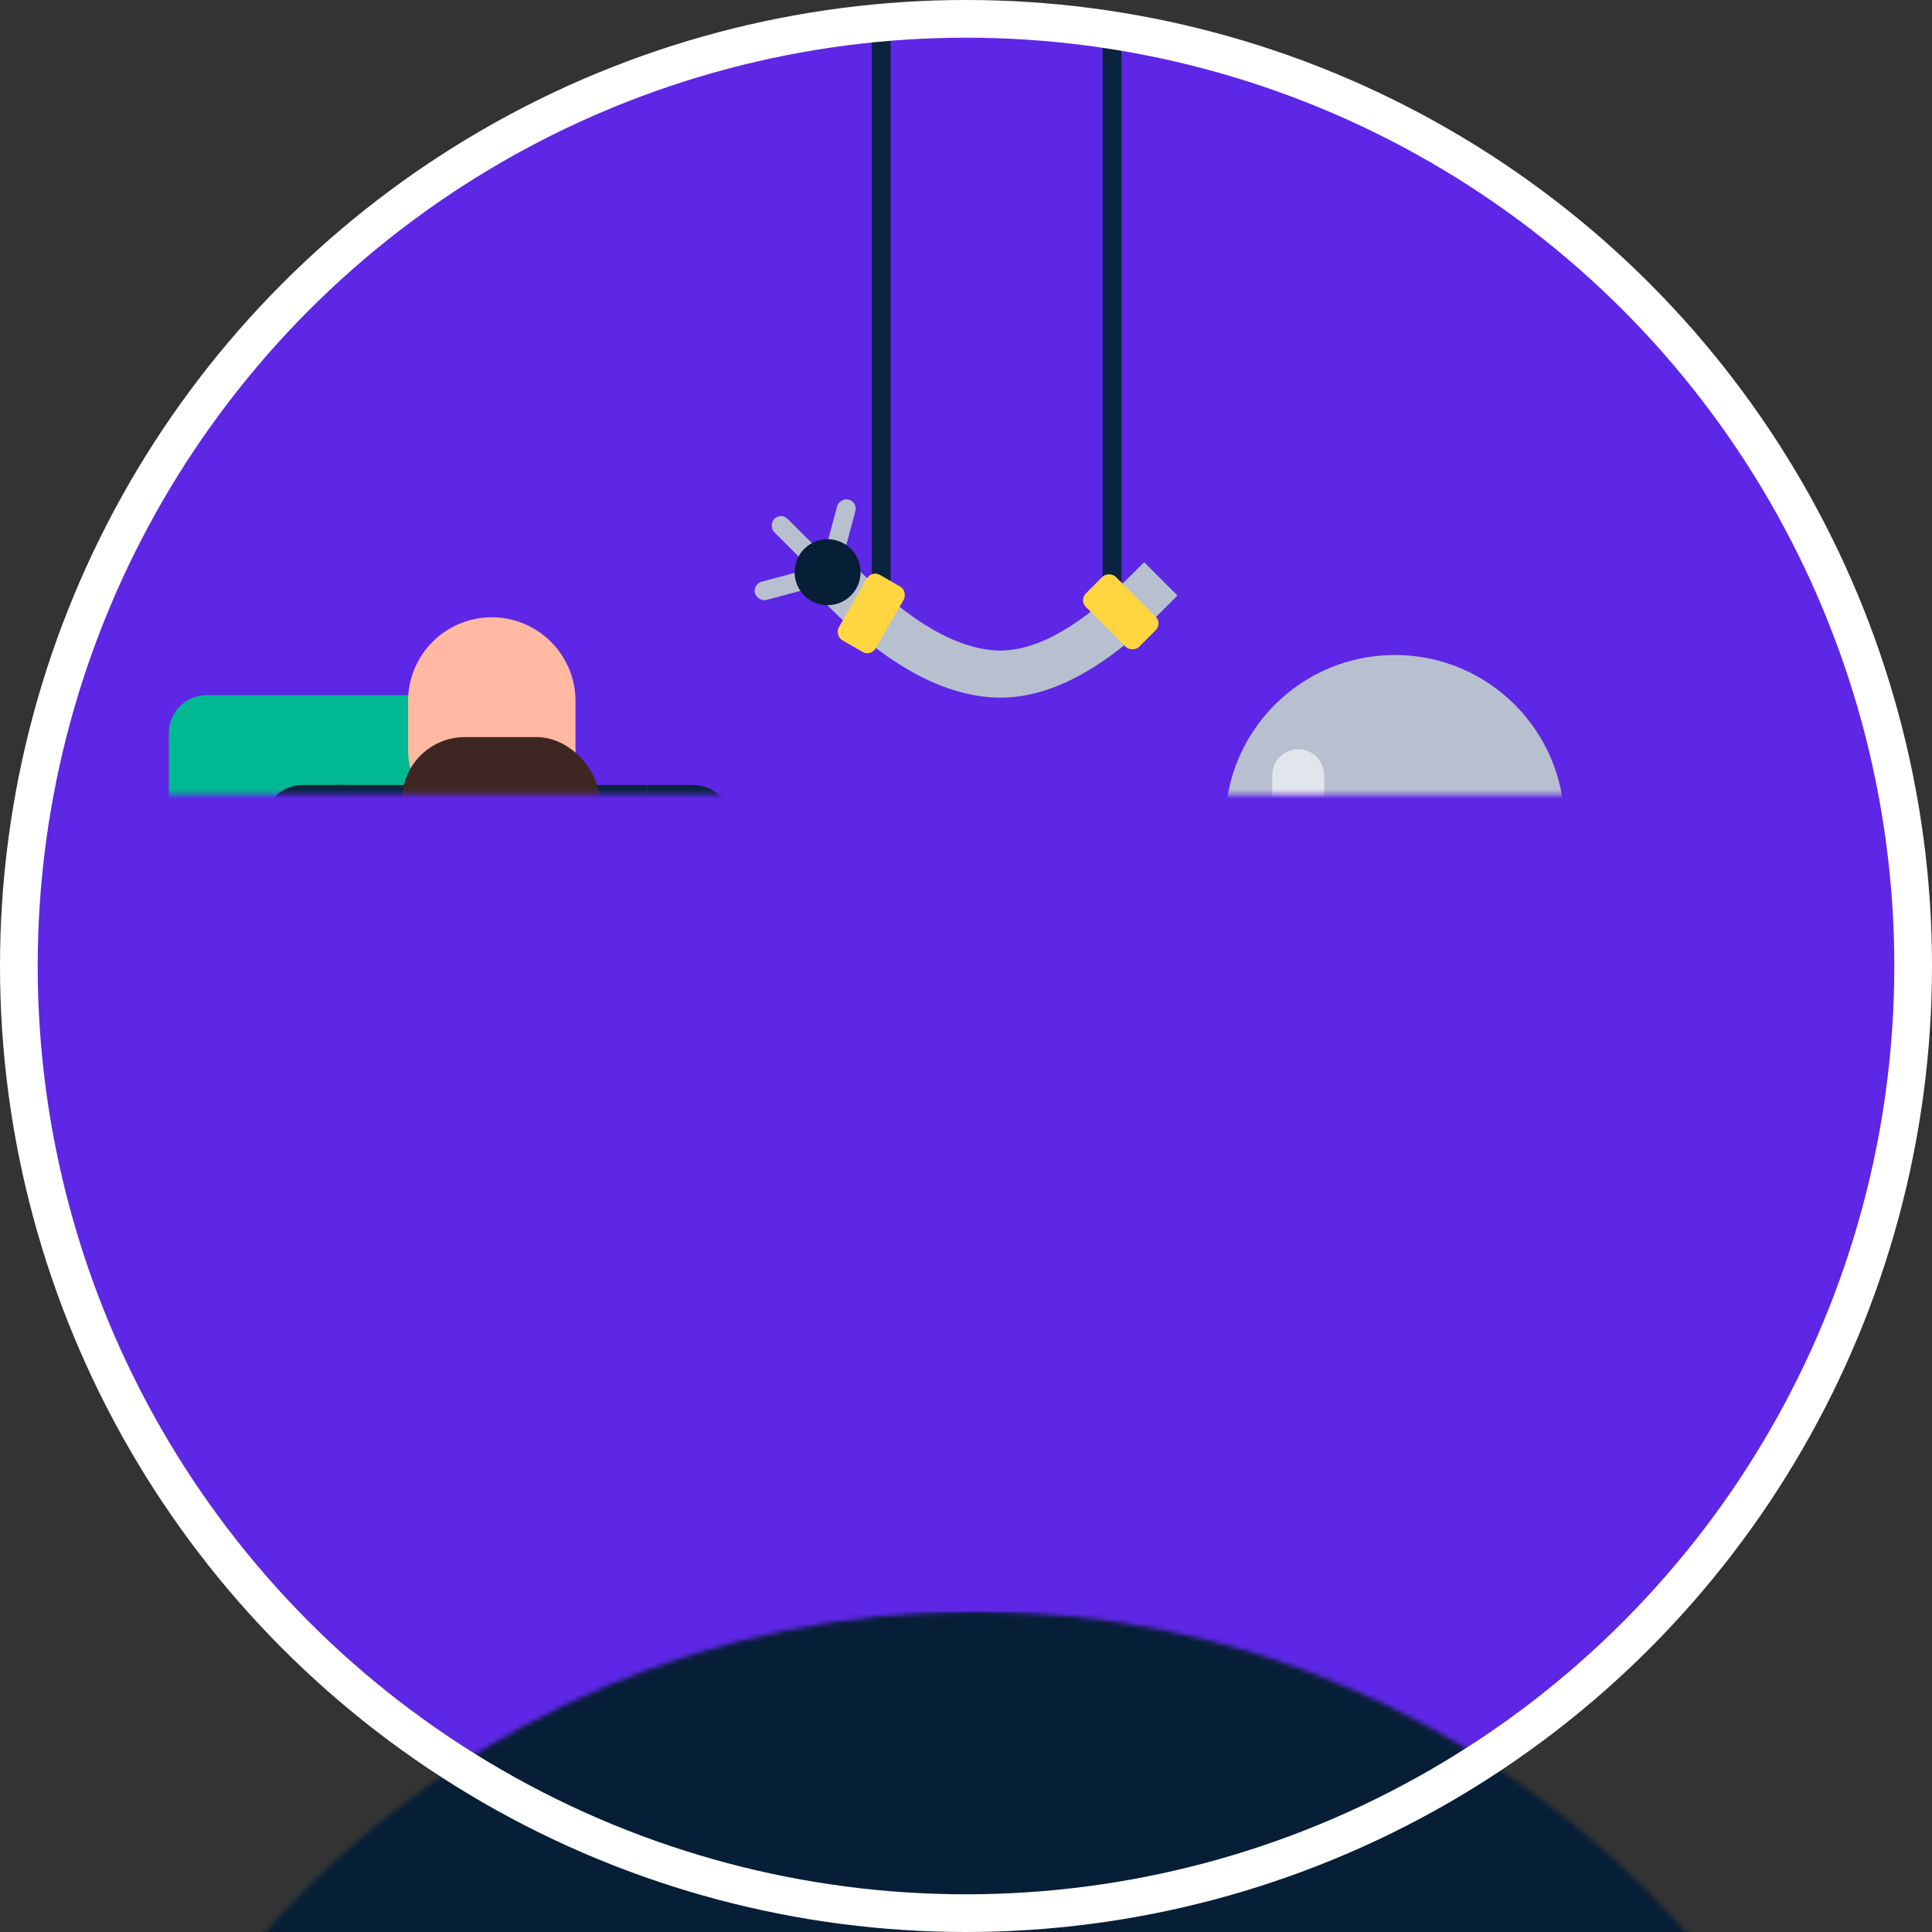 <?xml version="1.0" encoding="UTF-8"?>
<svg width="410px" height="410px" viewBox="0 0 410 410" version="1.1" xmlns="http://www.w3.org/2000/svg" xmlns:xlink="http://www.w3.org/1999/xlink">
    <rect x="0" y="0" width="410" height="410" fill="#333333" stroke="none"/>
    <!-- Generator: Sketch 48.2 (47327) - http://www.bohemiancoding.com/sketch -->
    <title>Approach/ill_4</title>
    <desc>Created with Sketch.</desc>
    <defs>
        <circle id="path-1" cx="201" cy="201" r="201"></circle>
        <circle id="path-3" cx="201" cy="202" r="201"></circle>
    </defs>
    <g id="Approach/ill_4" stroke="none" stroke-width="1" fill="none" fill-rule="evenodd" transform="translate(-67, -12)">
        <g transform="translate(71, 15)">
            <g>
                <mask id="mask-2" fill="white">
                    <use xlink:href="#path-1"></use>
                </mask>
                <use id="Oval-8" fill="#5D27E5" xlink:href="#path-1"></use>
                <rect id="Rectangle-3" fill="#071E37" mask="url(#mask-2)" x="2" y="339" width="399" height="138"></rect>
                <g id="Group-2-Copy-4" mask="url(#mask-2)">
                    <g transform="translate(-24, 128)" id="Group-3">
                        <g>
                            <g id="Group-4-Copy-2">
                                <g id="Group" transform="translate(55.836, 0)">
                                    <rect id="Rectangle-Copy" fill="#0A2440" x="39.339" y="110.584" width="7.614" height="50.843" rx="3.807"></rect>
                                    <rect id="Rectangle-Copy-2" fill="#0A2440" x="86.292" y="110.584" width="7.614" height="50.843" rx="3.807"></rect>
                                    <rect id="Rectangle-Copy-4" fill="#0A2440" x="62.181" y="160.157" width="10.152" height="50.843" rx="5.076"></rect>
                                    <rect id="Rectangle" fill="#00B993" x="-3.41060513e-13" y="16.524" width="85.673" height="119.482" rx="8"></rect>
                                    <rect id="Rectangle-Copy-3" fill="#451FA3" x="11.421" y="146.175" width="110.404" height="24.151" rx="8"></rect>
                                    <g id="Group-6" transform="translate(-0, 0)">
                                        <rect id="Rectangle-Copy-3" fill="#0A2440" x="35.532" y="35.59" width="65.988" height="88.976"></rect>
                                        <rect id="Rectangle-15" fill="#FFB8A2" x="21.573" y="61.012" width="15.228" height="40.675" rx="7.614"></rect>
                                        <rect id="Rectangle-15-Copy" fill="#FFB8A2" x="101.52" y="61.012" width="15.228" height="40.675" rx="7.614"></rect>
                                        <rect id="Rectangle-15-Copy" fill="#FFB8A2" transform="translate(124.363, 95.331) rotate(-270) translate(-124.363, -95.331) " x="118.018" y="74.994" width="12.69" height="40.675" rx="6.345"></rect>
                                        <path d="M28.304,35.59 L38.07,35.59 L38.07,72.452 L20.304,72.452 L20.304,43.59 C20.304,39.172 23.886,35.59 28.304,35.59 Z" id="Rectangle-Copy-9" fill="#0A2440"></path>
                                        <path d="M109.52,35.59 L119.287,35.59 L119.287,72.452 L101.52,72.452 L101.52,43.59 C101.52,39.172 105.102,35.59 109.52,35.59 Z" id="Rectangle-Copy-10" fill="#0A2440" transform="translate(110.404, 54.021) scale(-1, 1) translate(-110.404, -54.021) "></path>
                                        <g id="Group-6-Copy" transform="translate(99.319, 142.065) rotate(-270) translate(-99.319, -142.065) translate(29.819, 122.065)">
                                            <rect id="Rectangle-Copy-3" fill="#2877FF" x="0" y="15.253" width="110.404" height="24.151" rx="8"></rect>
                                            <rect id="Rectangle-Copy-3" fill="#B8C0D0" x="106.596" y="15.253" width="8.883" height="24.151" rx="4.442"></rect>
                                            <rect id="Combined-Shape" fill="#3E2722" x="125.632" y="0" width="12.69" height="39.404" rx="6.345"></rect>
                                            <polygon id="Rectangle-Copy-8" fill="#3E2722" transform="translate(120.556, 26.057) rotate(-360) translate(-120.556, -26.057) " points="115.48 20.337 125.632 17.795 125.632 34.319 115.48 34.319"></polygon>
                                        </g>
                                        <g id="Group-6-Copy" transform="translate(0, 120.753)">
                                            <rect id="Rectangle-Copy-3" fill="#2877FF" x="0" y="5.084" width="110.404" height="24.151" rx="8"></rect>
                                            <rect id="Rectangle-Copy-3" fill="#B8C0D0" x="106.596" y="5.084" width="8.883" height="24.151" rx="4.442"></rect>
                                            <rect id="Combined-Shape" fill="#3E2722" x="125.632" y="0" width="12.69" height="34.319" rx="6.345"></rect>
                                            <polygon id="Rectangle-Copy-8" fill="#3E2722" transform="translate(120.556, 17.16) rotate(-360) translate(-120.556, -17.16) " points="115.48 10.169 125.632 7.627 125.632 26.693 115.48 24.151"></polygon>
                                        </g>
                                        <rect id="Rectangle-15" fill="#FFB8A2" transform="translate(44.415, 95.331) rotate(-270) translate(-44.415, -95.331) " x="38.07" y="74.994" width="12.69" height="40.675" rx="6.345"></rect>
                                        <path d="M68.526,0 L68.526,0 C78.338,-1.80242342e-15 86.292,7.954 86.292,17.766 L86.292,27.993 C86.292,37.805 78.338,45.759 68.526,45.759 L68.526,45.759 C58.714,45.759 50.76,37.805 50.76,27.993 L50.76,17.766 C50.76,7.954 58.714,1.80242342e-15 68.526,0 Z" id="Rectangle-6-Copy-8" fill="#FFB8A2"></path>
                                        <rect id="Rectangle-22-Copy-3" fill="#3E2722" x="49.491" y="25.422" width="41.877" height="26.693" rx="13.346"></rect>
                                    </g>
                                </g>
                                <path d="M6.5,101.687 L210.5,101.687 C214.09,101.687 217,104.597 217,108.187 L217,109.169 C217,112.759 214.09,115.669 210.5,115.669 L6.5,115.669 C2.91,115.669 -4.48548481e-16,112.759 -8.8817842e-16,109.169 L-8.8817842e-16,108.187 C-1.32780836e-15,104.597 2.91,101.687 6.5,101.687 Z" id="Rectangle-19" fill="#B8C0D0"></path>
                                <rect id="Rectangle-31" fill="#0A2440" x="15.228" y="115.669" width="187.813" height="95.331"></rect>
                            </g>
                        </g>
                    </g>
                </g>
                <g id="Group-7" mask="url(#mask-2)">
                    <g transform="translate(149, -20)">
                        <g id="Group-4" stroke-width="1" fill="none" transform="translate(0, 96)">
                            <path d="M143,60 L143,60 C162.882,60 179,76.118 179,96 L179,128 L107,128 L107,96 C107,76.118 123.118,60 143,60 Z" id="Rectangle-29" fill="#B8C0D0"></path>
                            <path d="M122.5,80 L122.5,80 C125.538,80 128,82.462 128,85.5 L128,100 L117,100 L117,85.5 C117,82.462 119.462,80 122.5,80 Z" id="Rectangle-29" fill="#E2E5EB"></path>
                            <rect id="Rectangle-29-Copy-2" fill="#071E37" x="117" y="109" width="11" height="10"></rect>
                            <rect id="Rectangle-29" fill="#B8C0D0" x="107" y="133" width="72" height="77"></rect>
                            <rect id="Rectangle-29-Copy-4" fill="#071E37" x="128" y="128" width="30" height="5"></rect>
                            <rect id="Rectangle-29-Copy-3" fill="#071E37" x="158" y="109" width="11" height="10"></rect>
                            <rect id="Rectangle-30" fill="#071E37" x="113" y="142" width="59" height="62"></rect>
                            <rect id="Rectangle-30-Copy" fill="#818792" x="99" y="142" width="14" height="62"></rect>
                            <rect id="Rectangle-29-Copy-5" fill="#FFD63F" x="120" y="161" width="8" height="8"></rect>
                            <rect id="Rectangle-29-Copy-6" fill="#6932F4" x="120" y="175" width="8" height="8"></rect>
                            <rect id="Rectangle-29-Copy-7" fill="#6932F4" x="120" y="189" width="8" height="8"></rect>
                            <g id="Group-2" transform="translate(66, 212)">
                                <rect id="Rectangle" stroke="#E2E5EB" stroke-width="4" fill="#0A2440" x="0" y="0" width="149" height="52" rx="26"></rect>
                                <g id="Group" transform="translate(9, 8)">
                                    <path d="M14.318,0 L20.682,0 L20.682,6.364 L14.318,6.364 L14.318,0 Z M27.841,2.659 L32.341,7.159 L27.841,11.659 L23.341,7.159 L27.841,2.659 Z M35,14.318 L35,20.682 L28.636,20.682 L28.636,14.318 L35,14.318 Z M32.341,27.841 L27.841,32.341 L23.341,27.841 L27.841,23.341 L32.341,27.841 Z M20.682,35 L14.318,35 L14.318,28.636 L20.682,28.636 L20.682,35 Z M7.159,32.341 L2.659,27.841 L7.159,23.341 L11.659,27.841 L7.159,32.341 Z M8.8817842e-16,20.682 L-2.80802616e-16,14.318 L6.364,14.318 L6.364,20.682 L8.8817842e-16,20.682 Z M2.659,7.159 L7.159,2.659 L11.659,7.159 L7.159,11.659 L2.659,7.159 Z" id="Rectangle-29-Copy-12" fill="#B8C0D0"></path>
                                    <circle id="Oval-18" fill="#B8C0D0" cx="17.5" cy="17.5" r="14.318"></circle>
                                    <circle id="Oval-18" fill="#0A2440" cx="17.5" cy="17.5" r="9.545"></circle>
                                </g>
                                <g id="Group-Copy" transform="translate(74.5, 25.5) rotate(-345) translate(-74.5, -25.5) translate(57, 8)">
                                    <path d="M14.318,0 L20.682,0 L20.682,6.364 L14.318,6.364 L14.318,0 Z M27.841,2.659 L32.341,7.159 L27.841,11.659 L23.341,7.159 L27.841,2.659 Z M35,14.318 L35,20.682 L28.636,20.682 L28.636,14.318 L35,14.318 Z M32.341,27.841 L27.841,32.341 L23.341,27.841 L27.841,23.341 L32.341,27.841 Z M20.682,35 L14.318,35 L14.318,28.636 L20.682,28.636 L20.682,35 Z M7.159,32.341 L2.659,27.841 L7.159,23.341 L11.659,27.841 L7.159,32.341 Z M8.8817842e-16,20.682 L-2.80802616e-16,14.318 L6.364,14.318 L6.364,20.682 L8.8817842e-16,20.682 Z M2.659,7.159 L7.159,2.659 L11.659,7.159 L7.159,11.659 L2.659,7.159 Z" id="Rectangle-29-Copy-12" fill="#B8C0D0"></path>
                                    <circle id="Oval-18" fill="#B8C0D0" cx="17.5" cy="17.5" r="14.318"></circle>
                                    <circle id="Oval-18" fill="#0A2440" cx="17.5" cy="17.5" r="9.545"></circle>
                                </g>
                                <g id="Group-Copy-2" transform="translate(123.5, 25.5) rotate(-315) translate(-123.5, -25.5) translate(106, 8)">
                                    <path d="M14.318,0 L20.682,0 L20.682,6.364 L14.318,6.364 L14.318,0 Z M27.841,2.659 L32.341,7.159 L27.841,11.659 L23.341,7.159 L27.841,2.659 Z M35,14.318 L35,20.682 L28.636,20.682 L28.636,14.318 L35,14.318 Z M32.341,27.841 L27.841,32.341 L23.341,27.841 L27.841,23.341 L32.341,27.841 Z M20.682,35 L14.318,35 L14.318,28.636 L20.682,28.636 L20.682,35 Z M7.159,32.341 L2.659,27.841 L7.159,23.341 L11.659,27.841 L7.159,32.341 Z M8.8817842e-16,20.682 L-2.80802616e-16,14.318 L6.364,14.318 L6.364,20.682 L8.8817842e-16,20.682 Z M2.659,7.159 L7.159,2.659 L11.659,7.159 L7.159,11.659 L2.659,7.159 Z" id="Rectangle-29-Copy-12" fill="#B8C0D0"></path>
                                    <circle id="Oval-18" fill="#B8C0D0" cx="17.5" cy="17.5" r="14.318"></circle>
                                    <circle id="Oval-18" fill="#0A2440" cx="17.5" cy="17.5" r="9.545"></circle>
                                </g>
                            </g>
                            <path d="M179,142 C195.667,142 207.167,145.667 213.5,153 C219.833,160.333 223,172 223,188" id="Line" stroke="#B8C0D0" stroke-width="10" stroke-linecap="square"></path>
                            <g id="Group-3">
                                <rect id="Rectangle-2" fill="#B8C0D0" transform="translate(231, 197.232) rotate(-330) translate(-231, -197.232) " x="224" y="195.232" width="14" height="4" rx="2"></rect>
                                <rect id="Rectangle-2-Copy" fill="#B8C0D0" transform="translate(215, 197.232) rotate(-30) translate(-215, -197.232) " x="208" y="195.232" width="14" height="4" rx="2"></rect>
                                <rect id="Rectangle-2" fill="#B8C0D0" transform="translate(223, 202) rotate(-270) translate(-223, -202) " x="216" y="200" width="14" height="4" rx="2"></rect>
                                <circle id="Oval" fill="#071E37" cx="223" cy="193" r="7"></circle>
                                <g id="Group-5" transform="translate(44.901, 44.901) rotate(-225) translate(-44.901, -44.901) translate(14.901, 11.401)">
                                    <path d="M0,0 C16.667,0 28.167,3.667 34.5,11 C40.833,18.333 44,30 44,46" id="Line" stroke="#B8C0D0" stroke-width="10" stroke-linecap="square"></path>
                                    <rect id="Rectangle-2" fill="#B8C0D0" transform="translate(52, 55.232) rotate(-330) translate(-52, -55.232) " x="45" y="53.232" width="14" height="4" rx="2"></rect>
                                    <rect id="Rectangle-2-Copy" fill="#B8C0D0" transform="translate(36, 55.232) rotate(-30) translate(-36, -55.232) " x="29" y="53.232" width="14" height="4" rx="2"></rect>
                                    <rect id="Rectangle-2" fill="#B8C0D0" transform="translate(44, 60) rotate(-270) translate(-44, -60) " x="37" y="58" width="14" height="4" rx="2"></rect>
                                    <circle id="Oval" fill="#071E37" cx="44" cy="51" r="7"></circle>
                                </g>
                            </g>
                        </g>
                        <rect id="Rectangle-20" fill="#0A2440" transform="translate(34, 71) rotate(-270) translate(-34, -71) " x="-37" y="69" width="142" height="4" rx="2"></rect>
                        <rect id="Rectangle-20-Copy" fill="#0A2440" transform="translate(83, 71) rotate(-270) translate(-83, -71) " x="12" y="69" width="142" height="4" rx="2"></rect>
                        <rect id="Rectangle-32" fill="#FFD63F" transform="translate(84.839, 146.839) rotate(-45) translate(-84.839, -146.839) " x="80.339" y="138.839" width="9" height="16" rx="2"></rect>
                        <rect id="Rectangle-32-Copy" fill="#FFD63F" transform="translate(31.897, 147.178) rotate(-330) translate(-31.897, -147.178) " x="27.397" y="139.178" width="9" height="16" rx="2"></rect>
                    </g>
                </g>
                <path d="M183.5,227.5 L190.7,227.5 C207.269,227.5 220.7,240.931 220.7,257.5 C220.7,257.599 220.7,257.699 220.699,257.798 L220.261,301.751 C220.118,316.105 231.638,327.856 245.992,327.999 C246.078,328 246.164,328 246.25,328 L246.25,328 C260.748,328 272.5,316.248 272.5,301.75 C272.5,301.75 272.5,301.75 272.5,301.75 L272.5,269.5" id="Line-2" stroke="#FFD63F" stroke-width="4" stroke-linecap="round" mask="url(#mask-2)"></path>
                <path d="M182.5,227.5 L223,227.5 C239.569,227.5 253,240.931 253,257.5 L253,333.75 C253,348.247 264.753,360 279.25,360 L279.25,360 C293.747,360 305.5,348.247 305.5,333.75 L305.5,236.5" id="Line-2" stroke="#00B993" stroke-width="4" stroke-linecap="round" mask="url(#mask-2)"></path>
                <path d="M96.404,167.404 L173.041,167.404 C177.459,167.404 181.041,170.985 181.041,175.404 L181.041,224.602 L88.404,224.602 L88.404,175.404 C88.404,170.985 91.985,167.404 96.404,167.404 Z" id="Rectangle-22-Copy" fill="#E2E5EB" mask="url(#mask-2)"></path>
                <rect id="Rectangle-20" fill="#0A2440" mask="url(#mask-2)" x="79.52" y="224.602" width="104.058" height="5.084" rx="2.542"></rect>
            </g>
            <mask id="mask-4" fill="white">
                <use xlink:href="#path-3"></use>
            </mask>
            <use id="Oval-8-Copy" stroke="#FFFFFF" stroke-width="8" stroke-linecap="round" stroke-linejoin="round" xlink:href="#path-3"></use>
        </g>
    </g>
</svg>